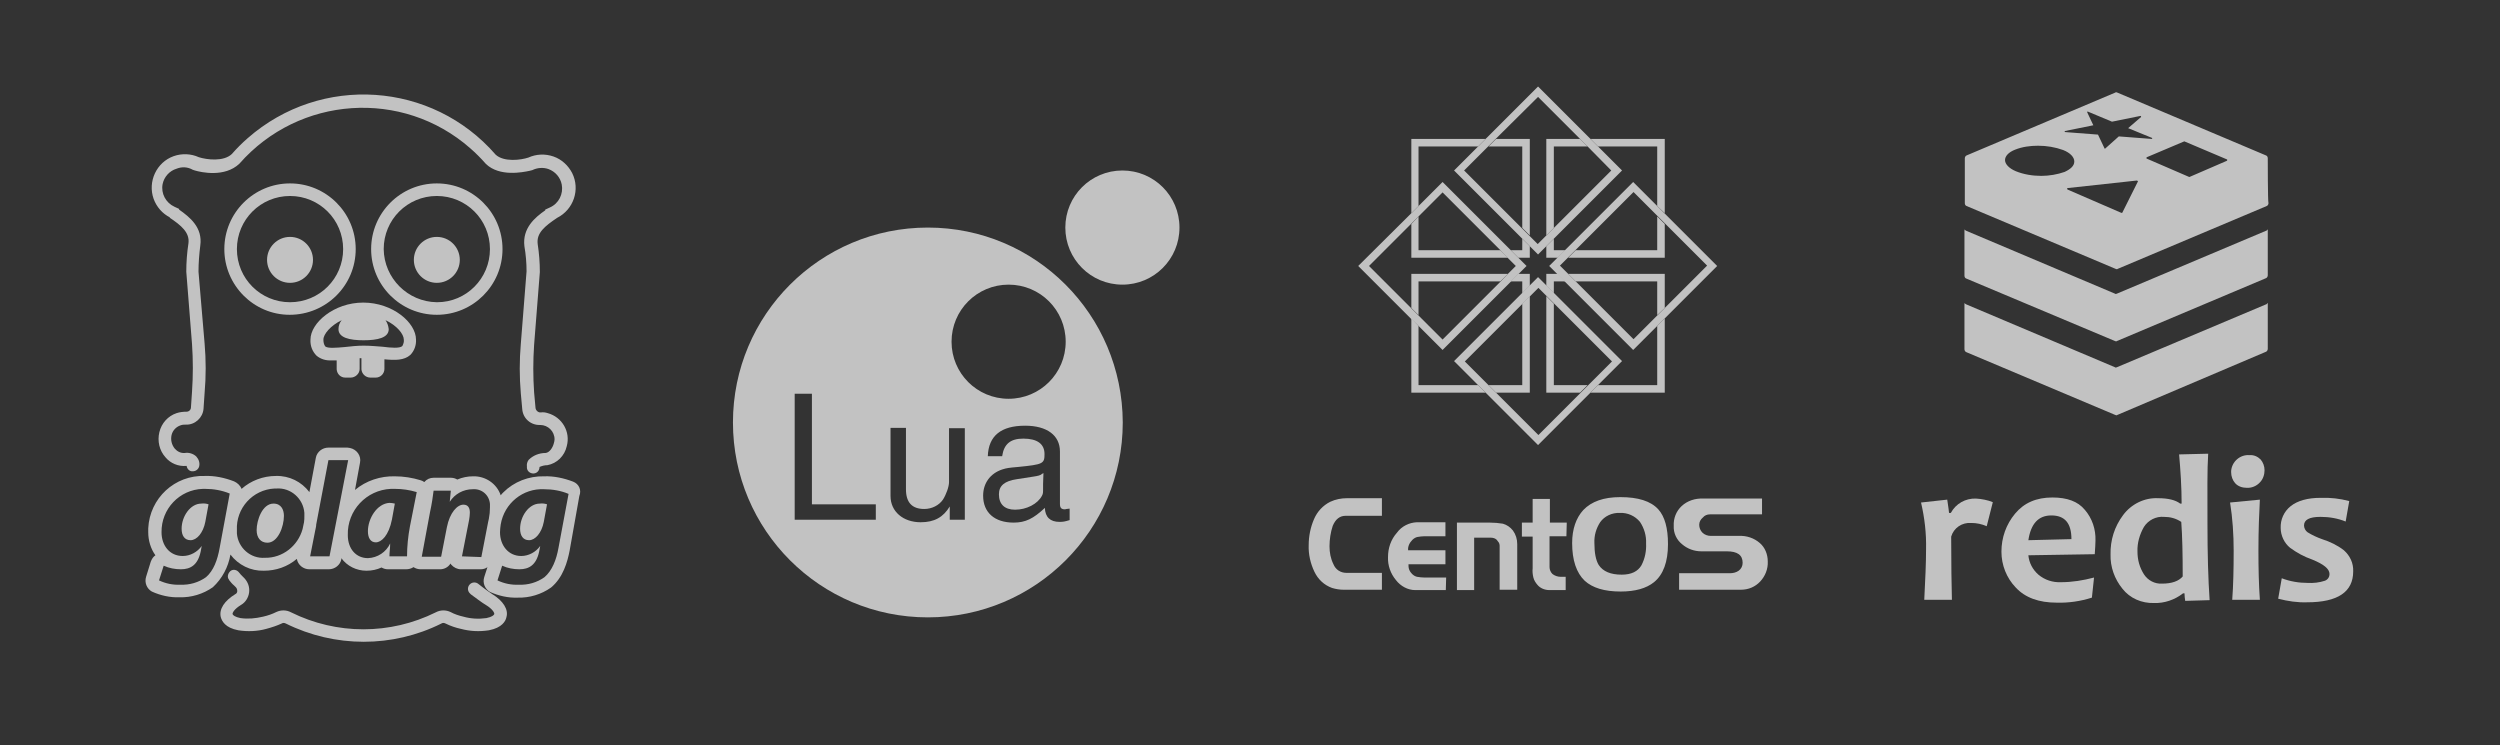 <?xml version="1.0" encoding="utf-8"?>
<!-- Generator: Adobe Illustrator 21.1.0, SVG Export Plug-In . SVG Version: 6.00 Build 0)  -->
<svg version="1.1" id="Layer_1" xmlns="http://www.w3.org/2000/svg" xmlns:xlink="http://www.w3.org/1999/xlink" x="0px" y="0px"
	 viewBox="0 0 696.5 207.6" style="enable-background:new 0 0 696.5 207.6;" xml:space="preserve">
<rect x="0" y="0" width="696.5" height="207.6" fill="#333333" stroke="none"/>
<style type="text/css">
	.st0{fill:none;}
	.st1{opacity:0.7;fill:#FFFFFF;enable-background:new    ;}
	.st2{opacity:0.7;}
	.st3{fill:#FFFFFF;}
	.st4{opacity:0.7;fill:#FFFFFF;}
</style>
<title>golang-centos-redis</title>
<rect class="st0" width="696.5" height="207.6"/>
<g>
	<path id="text5083-9" class="st1" d="M385,164.3h-10.7c-1.1,0-2.2-0.2-3.2-0.5c-2.2-0.8-3.9-2.4-4.9-4.5c-1.1-2.3-1.7-4.9-1.6-7.4
		c0-2.5,0.5-5,1.5-7.3c0.9-2.1,2.5-3.8,4.5-4.8c1.5-0.7,3.1-1,4.7-1h9.7v4.9h-10.1c-1.6,0-2.8,0.9-3.6,2.8c-0.6,1.8-0.9,3.8-0.9,5.7
		c0,1.7,0.3,3.4,1.1,5c0.6,1.5,2,2.4,3.6,2.4h9.9L385,164.3 M402.8,164.4h-8.5c-2.1,0-4.1-1.1-5.4-2.8c-1.5-1.8-2.3-4.1-2.2-6.4
		c0-2.5,0.8-4.9,2.5-6.8c1.3-1.8,3.4-2.8,5.5-2.9h8v3.9h-5.9c-0.6,0-1.3,0.1-1.9,0.2c-0.5,0.1-1,0.4-1.4,0.8
		c-0.8,0.8-1.3,1.8-1.2,2.9h10.4v3.9h-10.3c0,0.5,0,1,0.2,1.5c0.2,0.5,0.5,0.9,0.8,1.2c0.4,0.4,0.9,0.7,1.4,0.8
		c0.7,0.1,1.3,0.2,2,0.2h6.1L402.8,164.4 M422.6,164.3h-4.8v-12.3c0-0.3-0.1-0.6-0.2-0.8c-0.2-0.3-0.4-0.5-0.6-0.8
		c-0.4-0.4-1-0.6-1.6-0.6h-4.7v14.6h-4.8v-18.8h9.2c1.2,0,2.4,0.1,3.6,0.3c1.1,0.3,2.1,1,2.8,1.9c0.8,1.1,1.2,2.4,1.2,3.8V164.3
		 M436.4,149.4h-4.7v8.6c0,0.7,0.3,1.4,0.8,1.9c0.6,0.5,1.5,0.8,2.3,0.8h1.4v3.7h-4.5c-1.3,0-2.6-0.5-3.4-1.5
		c-0.5-0.6-0.9-1.2-1.1-2c-0.2-0.8-0.3-1.7-0.2-2.6v-8.8h-3v-3.9h3v-6.6h4.8v6.6h4.7L436.4,149.4 M464.7,151.6
		c0,4.9-1.3,8.5-3.9,10.6c-2.1,1.7-5.2,2.6-9.3,2.6c-4.5,0-7.8-1-10-3c-2.3-2.2-3.5-5.7-3.5-10.5c0-3.9,1.1-7,3.1-9.2
		c2.3-2.4,5.7-3.6,10.3-3.6c5,0,8.5,1.1,10.6,3.4C463.8,143.9,464.7,147.1,464.7,151.6 M458.6,151.4c0.1-2.1-0.5-4.2-1.7-6
		c-1.4-1.7-3.5-2.6-5.6-2.5c-2.2-0.1-4.3,0.9-5.5,2.6c-1.1,1.7-1.7,3.7-1.6,5.8c0,2.7,0.4,4.8,1.2,6.1c1.2,1.8,3.3,2.7,6.4,2.7
		c2.7,0,4.5-0.9,5.5-2.6C458.3,155.6,458.7,153.5,458.6,151.4 M492.5,156.4c0.1,2.1-0.7,4.1-2.1,5.6c-1.4,1.5-3.3,2.3-5.4,2.3h-17.2
		v-4.6H482c0.8,0,1.7-0.2,2.4-0.7c0.7-0.5,1.1-1.3,1.1-2.2c0-2.2-1.5-3.2-4.4-3.2H474c-2,0-3.9-0.7-5.4-2c-1.5-1.2-2.4-3.1-2.3-5.1
		c-0.1-2.1,0.7-4.1,2.2-5.5c1.6-1.5,3.8-2.2,6-2.1h16.4v4.4h-14.5c-0.8,0-1.5,0.3-2,0.9c-0.6,0.5-1,1.2-1,2c0,0.8,0.3,1.6,0.9,2.2
		c0.6,0.6,1.5,0.9,2.3,0.9h7.9c2.1-0.1,4.2,0.6,5.8,2C491.7,152.5,492.5,154.4,492.5,156.4"/>
	<g class="st2">
		<polygon class="st0" points="434,76.3 431.7,74.1 434,71.8 430.8,71.8 430.8,68.6 428.5,70.8 426.2,68.6 426.2,71.8 423,71.8 
			425.3,74.1 423,76.3 426.2,76.3 426.2,79.6 428.5,77.3 430.8,79.6 430.8,76.3 		"/>
		<polygon class="st3" points="426.2,68.6 424.1,66.5 424.1,69.7 420.9,69.7 423,71.8 426.2,71.8 		"/>
		<polygon class="st3" points="416.8,38.7 414.7,40.8 424.1,40.8 424.1,63.5 426.2,65.6 426.2,38.7 		"/>
		<polygon class="st3" points="395.2,57.4 395.2,40.8 411.8,40.8 413.9,38.7 393.2,38.7 393.2,59.4 		"/>
		<polygon class="st3" points="393.2,62.4 393.2,71.8 420.1,71.8 418,69.7 395.2,69.7 395.2,60.3 		"/>
		<polygon class="st3" points="434,71.8 436.1,69.7 432.9,69.7 432.9,66.5 430.8,68.6 430.8,71.8 		"/>
		<polygon class="st3" points="463.8,62.4 461.7,60.3 461.7,69.7 439,69.7 436.9,71.8 463.8,71.8 		"/>
		<polygon class="st3" points="445.2,40.8 461.7,40.8 461.7,57.4 463.8,59.4 463.8,38.7 443.1,38.7 		"/>
		<polygon class="st3" points="440.2,38.7 430.8,38.7 430.8,65.6 432.9,63.5 432.9,40.8 442.3,40.8 		"/>
		<polygon class="st3" points="463.8,88.7 461.7,90.8 461.7,107.3 445.2,107.3 443.1,109.4 463.8,109.4 		"/>
		<polygon class="st3" points="440.2,109.4 442.3,107.3 432.9,107.3 432.9,84.6 430.8,82.5 430.8,109.4 		"/>
		<polygon class="st3" points="436.1,78.4 434,76.3 430.8,76.3 430.8,79.6 432.9,81.7 432.9,78.4 		"/>
		<polygon class="st3" points="463.8,85.8 463.8,76.3 436.9,76.3 439,78.4 461.7,78.4 461.7,87.8 		"/>
		<polygon class="st3" points="423,76.3 420.9,78.4 424.1,78.4 424.1,81.7 426.2,79.6 426.2,76.3 		"/>
		<polygon class="st3" points="393.2,85.8 395.2,87.8 395.2,78.4 418,78.4 420.1,76.3 393.2,76.3 		"/>
		<polygon class="st3" points="411.8,107.3 395.2,107.3 395.2,90.8 393.2,88.7 393.2,109.4 413.9,109.4 		"/>
		<polygon class="st3" points="416.8,109.4 426.2,109.4 426.2,82.5 424.1,84.6 424.1,107.3 414.7,107.3 		"/>
		<path class="st3" d="M395.2,90.8l6.7,6.7l19-19l2.1-2.1l2.3-2.3l-2.3-2.3l-2.1-2.1l-19-19l-6.7,6.7l-2.1,2.1l-14.7,14.6l14.6,14.6
			L395.2,90.8z M401.9,53.6L418,69.7l2,2.1l2.3,2.3l-2.3,2.3l-2,2.1l-16.1,16.1l-6.7-6.7l-2.1-2.1l-11.7-11.7l11.7-11.7l2.1-2.1
			L401.9,53.6z"/>
		<path class="st3" d="M411.8,40.8l-6.7,6.7l19,19l2.1,2.1l2.3,2.3l2.3-2.3l2.1-2.1l19-19l-6.7-6.7l-2.1-2.1l-14.6-14.6l-14.6,14.6
			L411.8,40.8z M448.9,47.5l-16.1,16.1l-2.1,2.1l-2.3,2.3l-2.3-2.3l-2.1-2.1l-16.1-16.1l6.7-6.7l2.1-2.1L428.5,27l11.7,11.7l2.1,2.1
			L448.9,47.5z"/>
		<path class="st3" d="M461.7,57.4l-6.7-6.7l-19,19l-2.1,2.1l-2.3,2.3l2.3,2.3l2.1,2.1l19,19l6.7-6.7l2.1-2.1l14.6-14.6l-14.6-14.6
			L461.7,57.4z M455.1,94.5L439,78.4l-2.1-2.1l-2.3-2.3l2.3-2.3l2.1-2.1l16.1-16.1l6.7,6.7l2.1,2.1l11.7,11.7l-11.7,11.7l-2.1,2.1
			L455.1,94.5z"/>
		<path class="st3" d="M445.2,107.3l6.7-6.7l-19-19l-2.1-2.1l-2.3-2.3l-2.3,2.3l-2.1,2.1l-19,19l6.7,6.7l2.1,2.1l14.6,14.6
			l14.6-14.6L445.2,107.3z M408.1,100.7l16.1-16.1l2.1-2.1l2.3-2.3l2.3,2.3l2.1,2.1l16.1,16.1l-6.7,6.7l-2.1,2.1l-11.7,11.7
			l-11.7-11.7l-2.1-2.1L408.1,100.7z"/>
	</g>
</g>
<g id="Layer_2-2" class="st2">
	<g id="Layer_1-2-2">
		<path class="st3" d="M99.1,69.4c0-10.1-8.2-18.3-18.3-18.3s-18.3,8.2-18.3,18.3c0,10.1,8.2,18.3,18.2,18.3l0,0
			C90.9,87.7,99.1,79.5,99.1,69.4z M80.8,84.2c-8.2,0-14.8-6.6-14.8-14.8c0-8.2,6.6-14.8,14.8-14.8c8.2,0,14.8,6.6,14.8,14.8
			S89,84.2,80.8,84.2C80.8,84.2,80.8,84.2,80.8,84.2z"/>
		<circle class="st3" cx="80.8" cy="72.4" r="6.4"/>
		<path class="st3" d="M140,69.4c0-10.1-8.2-18.3-18.3-18.3s-18.3,8.2-18.3,18.3c0,10.1,8.2,18.3,18.3,18.3c0,0,0,0,0,0l0,0
			C131.8,87.7,140,79.5,140,69.4z M106.9,69.4c0-8.2,6.6-14.8,14.8-14.8c8.2,0,14.8,6.6,14.8,14.8c0,8.2-6.6,14.8-14.7,14.8h-0.1
			C113.6,84.1,107,77.5,106.9,69.4L106.9,69.4z"/>
		<circle class="st3" cx="121.7" cy="72.4" r="6.4"/>
		<path class="st3" d="M103.2,105.2h1.5c1.3,0,2.4-1.1,2.4-2.4v-2.7c3,0.3,5.5,0.3,7.2-1.2c1.1-1.1,1.7-2.7,1.6-4.3
			c0-4.7-6.5-10.3-14.7-10.3s-14.7,5.7-14.7,10.3c-0.1,1.7,0.5,3.3,1.7,4.5c1.2,1,2.7,1.4,4.2,1.3h1.4v2.5c0.1,1.3,1.1,2.3,2.4,2.3
			h1.5c1.3,0,2.5-1.1,2.5-2.4v-3h0.5v3.1C100.8,104.2,101.9,105.2,103.2,105.2z M90.6,96.5c-0.4-0.6-0.5-1.2-0.5-1.9
			c0-1.5,2-3.9,5.1-5.4c-0.6,0.7-0.9,1.6-0.9,2.5c0,2.4,3.1,3.1,7,3.1s7-0.7,7-3.1c-0.1-0.9-0.4-1.8-0.9-2.5
			c3.2,1.5,5.1,3.9,5.1,5.4c0.1,0.6-0.1,1.2-0.4,1.8c-0.7,0.7-3.2,0.5-5.5,0.2c-1.6-0.1-3.3-0.3-5.3-0.3c-1.8,0-3.6,0.2-5.4,0.4
			C93.6,96.9,91.3,97.1,90.6,96.5L90.6,96.5z"/>
		<path class="st3" d="M47.2,60.6L47.2,60.6c3.3,2.2,5.7,4.2,5.3,7.2c-0.4,2.6-0.6,5.3-0.6,7.9l1.6,20.2c0.3,4.4,0.3,8.8,0,13.2
			l-0.3,4.4c0,0.7-0.6,1.2-1.2,1.2c-0.9,0-1.9,0.1-2.8,0.4c-2.4,0.8-4.2,2.8-4.8,5.3c-0.6,2.5,0,5.1,1.7,7c1.4,1.7,3.6,2.6,5.8,2.4
			H52c0.1,0.8,0.7,1.4,1.4,1.5h0.3c0.9,0,1.6-0.6,1.8-1.4c0.2-1-0.1-1.9-0.8-2.7c-0.8-0.8-2.1-1.2-3.2-1c-1.1,0.1-2.1-0.4-2.8-1.2
			c-0.9-1.1-1.2-2.5-0.9-3.8c0.3-1.3,1.3-2.3,2.5-2.7c0.5-0.2,1-0.2,1.5-0.2c2.5,0.1,4.7-1.9,4.9-4.4l0.3-4.4
			c0.4-4.6,0.4-9.2,0-13.8l-1.7-20c0-2.4,0.2-4.9,0.5-7.3c0.7-5-2.9-7.9-5.9-10v-0.2l-1.3-0.6c-2.4-1.1-3.8-3.7-3.3-6.3
			c0.4-2,1.9-3.7,3.9-4.3c1.5-0.6,3.1-0.5,4.5,0.3l0.6,0.2c1.7,0.5,8.3,2,12.4-1.9c16.6-18.9,45.4-20.9,64.3-4.3
			c1.6,1.4,3,2.8,4.4,4.4c3.8,3.6,10.2,2.3,12.1,1.9l0,0l0.8-0.2c1.4-0.7,3.1-0.8,4.5-0.3c1.9,0.7,3.3,2.3,3.7,4.3
			c0.5,2.6-0.8,5.3-3.3,6.4l-1.3,0.6v0.2c-2.9,2-6.4,5-5.8,10c0.4,2.3,0.6,4.7,0.6,7l-1.6,20.2c-0.4,4.6-0.4,9.2,0,13.8l0.4,4.4
			c0.2,2.6,2.4,4.5,5,4.4c2.2,0,4,1.8,4,4c0,0.4-0.1,0.7-0.2,1.1c-0.3,1.2-1.2,2.6-2.3,2.7c-1.8,0-3.5,0.7-4.7,1.9
			c-0.4,0.5-0.6,1.2-0.5,1.9c-0.1,1,0.6,1.8,1.6,1.9c1,0.1,1.8-0.6,1.9-1.6c0-0.1,0-0.1,0-0.2c0.7-0.3,1.4-0.5,2.2-0.5
			c2.7-0.5,4.8-2.6,5.4-5.3c1.1-4-1.3-8.1-5.3-9.2c-0.6-0.2-1.3-0.3-1.9-0.2l0,0c-0.7,0.1-1.4-0.5-1.5-1.2l-0.4-4.4
			c-0.3-4.4-0.3-8.8,0-13.2l1.6-20.3c0-2.6-0.2-5.2-0.6-7.8c-0.4-3.1,2-5,5.4-7.3c4.6-2.3,6.5-7.9,4.2-12.5
			c-1.1-2.1-2.9-3.8-5.2-4.6c-2.3-0.8-4.8-0.7-7,0.3l0,0c-2.1,0.7-6.8,1.3-9.1-0.8C120.4,22.7,89.4,20.6,69,38.5
			c-1.6,1.4-3.1,2.9-4.4,4.4c-2.3,2.2-7,1.6-9.2,0.9l0,0c-2.2-1-4.7-1.1-7-0.3c-4.8,1.7-7.3,7.1-5.6,11.9c0.8,2.2,2.4,4.1,4.6,5.2
			L47.2,60.6z"/>
		<path class="st3" d="M137.1,165.5c-0.3-0.2-2.2-1.5-3.8-2.8c-0.7-0.6-1.8-0.6-2.5,0.2c-0.6,0.7-0.6,1.8,0.2,2.5
			c0.1,0.1,0.1,0.1,0.2,0.2l0,0c0.8,0.6,3.5,2.6,4.1,2.9c2,1.2,2.5,2.3,2.4,2.6s-0.7,0.8-2.2,1.1c-2.1,0.3-4.3,0.2-6.4-0.4
			c-1.3-0.3-2.5-0.7-3.6-1.3c-1.3-0.6-2.8-0.6-4.1,0.1c-12.7,6.3-27.6,6.3-40.3,0c-1.3-0.7-2.8-0.7-4.1-0.1c-1.2,0.6-2.4,1-3.7,1.3
			c-2.1,0.5-4.2,0.7-6.3,0.4c-1.5-0.3-2.1-0.8-2.2-1.1s0.4-1.4,2.4-2.6c1.2-0.7,2-2,2.2-3.4c0.2-1.5-0.3-2.9-1.3-4l-0.5-0.5
			c-0.4-0.4-0.7-0.7-1-1.1c-0.6-0.8-1.7-1-2.4-0.4s-1,1.7-0.4,2.4l0.1,0.2c0.4,0.5,0.8,1,1.3,1.4l0.5,0.5c0.3,0.3,0.4,0.7,0.4,1.1
			c0,0.3-0.2,0.7-0.5,0.8c-3.1,1.9-4.6,4.2-4.1,6.4c0.3,1.1,1.2,3,4.9,3.7c2.6,0.4,5.3,0.3,7.8-0.4c1.5-0.4,3-0.9,4.3-1.5
			c0.3-0.2,0.7-0.2,1.1,0c13.7,6.8,29.8,6.8,43.4,0c0.3-0.2,0.7-0.2,1.1,0c1.4,0.7,2.9,1.2,4.3,1.5c2.6,0.7,5.2,0.8,7.8,0.4
			c3.7-0.7,4.7-2.6,4.9-3.7C141.7,169.8,140.2,167.4,137.1,165.5z"/>
		<path class="st3" d="M50.6,147.3c0,1.9,0.8,3.2,2.5,3.2s3.5-2,4.1-5.1l0.9-4.9c-0.6-0.2-1.3-0.3-2-0.2
			C53,140.3,50.6,143.9,50.6,147.3z"/>
		<path class="st3" d="M76.2,140.3c-3.1,0-4.7,4.6-4.7,7.4c0,2.1,1.1,3.5,3,3.5c2.9,0,4.6-4.4,4.6-7.5
			C79.1,142.1,78.4,140.3,76.2,140.3z"/>
		<path class="st3" d="M102.5,148c0,1.8,0.7,3.1,2.2,3.1s3.6-1.8,4.5-6.4l0.8-4.4c-0.5-0.1-1-0.2-1.5-0.2
			C105,140.3,102.5,144.5,102.5,148z"/>
		<path class="st3" d="M159.7,134.2c-2.6-1-5.4-1.6-8.1-1.5c-4.3-0.1-8.4,1.5-11.4,4.5c-0.3,0.3-0.5,0.5-0.7,0.8
			c-1.1-3.3-4.3-5.4-7.7-5.3c-1.5,0-3,0.3-4.4,0.9c-0.5-0.3-1.1-0.5-1.8-0.5h-4.8c-1,0-1.9,0.4-2.6,1.2c-0.3-0.2-0.6-0.4-1-0.5
			c-2.3-0.7-4.7-1.1-7.2-1.1c-4-0.1-8,1.2-11.1,3.8l1.4-7.6c0.4-1.9-0.9-3.7-2.8-4.1c-0.2,0-0.5-0.1-0.7-0.1h-5.3
			c-1.7,0-3.2,1.2-3.5,2.8l-1.8,9.6c-2.2-2.9-5.6-4.6-9.3-4.5c-3.6,0-7,1.3-9.6,3.6c-0.4-1-1.2-1.7-2.1-2.1c-2.6-1-5.4-1.6-8.1-1.5
			c-8.4-0.3-15.4,6.2-15.8,14.6c0,0.4,0,0.7,0,1.1c0,2.3,0.7,4.6,2,6.4c-0.6,0.4-1,1-1.3,1.8l-1.3,4.2c-0.5,1.6,0.2,3.3,1.6,4.1
			c2.4,1.1,5.1,1.7,7.7,1.6c3.3,0.1,6.6-0.9,9.3-2.8c2.6-2.4,4.3-5.6,4.9-9.1c2.2,2.9,5.6,4.6,9.3,4.5c3.4,0,6.6-1.1,9.2-3.3
			c0.3,1.7,1.8,2.9,3.5,2.9h5.4c1.7,0,3.2-1.2,3.5-2.8v-0.3c1.6,2.2,4.2,3.5,7,3.5c1.5,0,2.9-0.3,4.2-0.9c0.5,0.3,1.1,0.5,1.8,0.5h5
			c0.8,0,1.5-0.2,2.1-0.6c0.6,0.4,1.3,0.6,2,0.6h5.4c1.2,0,2.3-0.6,2.9-1.6l0.2,0.3c0.7,0.8,1.7,1.3,2.7,1.3h5.5
			c0.7,0,1.4-0.2,1.9-0.6l-0.9,2.8c-0.5,1.6,0.2,3.3,1.6,4.1c2.4,1.1,5.1,1.7,7.7,1.6c3.3,0.1,6.6-0.9,9.3-2.8
			c3.4-2.8,4.6-7.2,5.2-10.3l2.7-15.2C162.1,136.4,161.2,134.8,159.7,134.2z M57.4,160.8c-2.1,1.5-4.6,2.2-7.1,2.1
			c-2.1,0.1-4.1-0.3-6-1.2l1.3-4.1c1.5,0.7,3.2,1,4.8,1c2.7,0,4.7-1.2,5.5-4.9l0.3-1.6l0,0c-1.2,1.7-3.2,2.8-5.3,2.8
			c-3.7,0-5.9-3-5.9-6.6c-0.1-6.5,5-11.9,11.5-12.1h0.7c2.3,0,4.6,0.4,6.8,1.3l-2.8,15.1C60.6,156,59.5,159,57.4,160.8z M73.8,155.4
			c-4,0.3-7.5-2.8-7.8-6.8c0-0.3,0-0.6,0-0.9c-0.3-6.1,4.4-11.3,10.5-11.6h0.5c4-0.3,7.5,2.8,7.8,6.8c0,0.3,0,0.5,0,0.8
			c0,0.6,0,1.2-0.1,1.8l-0.4,1.9C83,152.1,78.7,155.5,73.8,155.4z M86.4,155l1.4-7.1c0.1-0.6,0.3-1.2,0.3-1.8l3.4-17.9H97L91.8,155
			L86.4,155z M108.5,155c0-1.1,0.2-2.3,0.2-3.6l0,0c-1.1,2.4-3.5,4-6.2,4.1c-3.3,0-5.6-2.6-5.6-6.4c-0.2-6.9,5.2-12.6,12-12.9
			c0,0,0,0,0,0c0.4,0,0.8,0,1.1,0c2.1,0,4.1,0.3,6.1,0.9l-1.9,9.6c-0.5,2.7-0.8,5.5-0.8,8.3H108.5z M128.7,155l2-10.2
			c0.1-0.7,0.2-1.3,0.2-2c0-1.3-0.5-2.2-1.8-2.2c-1.7,0-3.8,2.2-4.6,6.3l-1.6,8.2h-5.4l2.3-12.4c0.5-2.3,0.8-4.3,1-6h4.8l-0.3,3.1
			l0,0c1.4-2.2,3.8-3.5,6.4-3.5c2.5-0.2,4.6,1.6,4.8,4.1c0,0.3,0,0.7,0,1c0,1-0.1,2.1-0.3,3.1l-0.2,0.9l0,0l-1.9,9.8L128.7,155z
			 M155.6,152.6c-0.6,3.4-1.8,6.4-3.9,8.2c-2.1,1.5-4.6,2.2-7.1,2.1c-2.1,0.1-4.1-0.3-6-1.2l1.3-4.1c1.5,0.7,3.2,1,4.8,1
			c2.7,0,4.7-1.2,5.5-4.9l0.3-1.6l0,0c-1.2,1.7-3.2,2.8-5.3,2.8c-3.6,0-5.9-3-5.9-6.6c0-0.7,0.1-1.5,0.2-2.2l0,0
			c1-5.9,6.2-10.1,12.1-9.8c2.3,0,4.7,0.4,6.8,1.3L155.6,152.6z"/>
		<path class="st3" d="M144.9,147.3c0,1.9,0.8,3.2,2.5,3.2s3.5-2,4.1-5.1l0.9-4.9c-0.6-0.2-1.3-0.3-2-0.2
			C147.3,140.3,144.9,143.9,144.9,147.3z"/>
	</g>
</g>
<path class="st1" d="M631.7,84.4c-0.1,0.2-0.2,0.4-0.4,0.4l-41.5,17.5c-0.1,0-0.2,0.1-0.3,0.1c-0.1,0-0.2,0-0.3-0.1l-41.4-17.5
	c-0.2-0.1-0.4-0.2-0.4-0.4c-0.1,0.1-0.1,0.2-0.1,0.4v12.5c0,0.3,0.2,0.7,0.5,0.8l41.5,17.5c0.1,0,0.2,0.1,0.3,0.1
	c0.1,0,0.2,0,0.3-0.1L631.3,98c0.3-0.1,0.5-0.5,0.5-0.8V84.7C631.8,84.6,631.8,84.5,631.7,84.4L631.7,84.4z M631.7,63.9
	c-0.1,0.2-0.2,0.4-0.4,0.4l-41.5,17.5c-0.1,0-0.2,0.1-0.3,0.1c-0.1,0-0.2,0-0.3-0.1l-41.4-17.5c-0.2-0.1-0.4-0.2-0.4-0.4
	c-0.1,0.1-0.1,0.2-0.1,0.4v12.5c0,0.4,0.2,0.7,0.5,0.8L589.2,95c0.1,0,0.2,0.1,0.3,0.1c0.1,0,0.2,0,0.3-0.1l41.5-17.5
	c0.3-0.1,0.5-0.5,0.5-0.8V64.3C631.8,64.2,631.8,64,631.7,63.9L631.7,63.9z M631.8,44.1c0-0.4-0.2-0.7-0.5-0.8l-41.4-17.5
	c-0.1,0-0.2-0.1-0.3-0.1c-0.1,0-0.2,0-0.3,0.1l-41.4,17.5c-0.3,0.1-0.5,0.5-0.5,0.8v12.5c0,0.4,0.2,0.7,0.5,0.8l41.5,17.5
	c0.1,0,0.2,0.1,0.3,0.1c0.1,0,0.2,0,0.3-0.1l41.5-17.5c0.3-0.1,0.5-0.5,0.5-0.8C631.8,56.2,631.8,44.5,631.8,44.1L631.8,44.1z
	 M575.3,36.5l7.9-1.6l-1.7-3.6c0-0.1,0-0.1,0-0.2c0.1,0,0.1,0,0.2,0l6.7,2.8l7.9-1.6c0.1,0,0.1,0,0.2,0.1c0,0.1,0,0.2,0,0.2
	l-3.6,3.1l6.6,2.7c0.1,0,0.1,0.1,0.1,0.2c0,0.1-0.1,0.1-0.2,0.1l-9.1-0.7l-3.8,3.4c0,0-0.1,0-0.1,0l0,0c-0.1,0-0.1,0-0.1-0.1
	l-1.8-3.8l-9.1-0.7c-0.1,0-0.2-0.1-0.2-0.2S575.3,36.5,575.3,36.5L575.3,36.5z M568.7,49c-2.4,0-4.9-0.4-7.1-1.3c-1.9-0.8-3-2-3-3.1
	s1-2.2,2.8-2.9c2-0.8,4.2-1.1,6.4-1.1c2.4,0,4.8,0.4,7,1.2c2,0.8,3.1,2,3.1,3.2s-1,2.1-2.7,2.9C573.2,48.6,570.9,49,568.7,49z
	 M595.6,50.6l-4.3,8.6c0,0.1-0.1,0.1-0.2,0.1h-0.1l-15-6.5c-0.1-0.1-0.1-0.2-0.1-0.3c0,0,0.1-0.1,0.1-0.1l19.3-2.1
	c0.1,0,0.2,0,0.2,0.1C595.7,50.5,595.7,50.6,595.6,50.6L595.6,50.6z M620.4,44.8L610,49.3h-0.1l-11.8-5.1c-0.1,0-0.1-0.1-0.1-0.2
	c0-0.1,0-0.1,0.1-0.2l10.4-4.4c0,0,0.1,0,0.1,0l11.8,5c0.1,0,0.1,0.1,0.1,0.2C620.5,44.7,620.5,44.7,620.4,44.8L620.4,44.8z"/>
<g class="st2">
	<path class="st3" d="M543.5,142.9H543c0-0.4-0.2-1.6-0.5-3.7l-7.3,0.8c1,4.3,1.5,8.6,1.4,13c0,3.7-0.2,8.4-0.5,14.1h7.7
		c-0.1-4.1-0.2-10-0.2-17.6c0.7-2.4,3-4,5.6-3.8c1.5,0,2.9,0.3,4.3,0.9l1.7-6.7c-1.5-0.6-3.1-0.9-4.7-1
		C547.6,138.8,544.9,140.3,543.5,142.9z"/>
	<path class="st3" d="M571.8,138.6c-4.5,0-7.9,1.5-10.4,4.5c-2.5,3-3.8,6.7-3.8,10.6c0,3.7,1.4,7.3,4,10c2.6,2.8,6.4,4.2,11.4,4.2
		c3.3,0.1,6.7-0.4,9.8-1.4l0.6-5.6c-3,0.8-6.1,1.3-9.2,1.3c-2.3,0.1-4.5-0.6-6.3-2.1c-1.6-1.4-2.6-3.3-2.8-5.4l18.5-0.3
		c0.1-1.6,0.2-2.9,0.2-3.8c0.1-3.1-0.9-6.2-3-8.6C578.9,139.7,575.9,138.6,571.8,138.6z M565.1,150.5c0.7-4.6,2.8-6.9,6.4-6.9
		c3.8,0,5.6,2.2,5.6,6.6L565.1,150.5z"/>
	<path class="st3" d="M615.2,126.4l-8.1,0.2c0.4,4.6,0.7,9.1,0.7,13.7h-0.4c-1.3-1-3.4-1.5-6.1-1.5c-3.8-0.2-7.5,1.6-9.8,4.7
		c-2.4,3.2-3.6,7-3.5,11c-0.1,3.4,1.1,6.8,3.3,9.5c2.1,2.7,5.4,4.1,8.8,4c2.9,0.1,5.8-0.9,8.1-2.7h0.4c0,0.7,0.1,1.4,0.2,2.1
		l6.8-0.2c-0.4-5.8-0.6-12.9-0.6-21.4S614.9,130.9,615.2,126.4z M602.3,162.6c-2,0.1-3.9-0.9-5-2.6c-1.2-1.9-1.8-4-1.8-6.3
		c-0.1-2.4,0.6-4.8,1.8-6.9c1.2-1.9,3.4-3,5.6-2.8c1.7,0,3.3,0.4,4.8,1.4c0.3,4,0.4,9.1,0.4,15.2C607,161.9,605.1,162.6,602.3,162.6
		z"/>
	<path class="st3" d="M626.7,126.8c-2.6-0.2-4.9,1.8-5.1,4.4c0,0.1,0,0.3,0,0.4c0,1.1,0.4,2.2,1.1,3c0.8,0.9,2,1.3,3.2,1.3
		c1.4,0.1,2.8-0.5,3.7-1.5c0.9-0.9,1.3-2.2,1.3-3.4c0-1.1-0.4-2.2-1.1-3C629,127.2,627.9,126.7,626.7,126.8z"/>
	<path class="st3" d="M629.6,139.2l-8.3,0.8c0.7,4.4,1,8.9,1,13.4c0,5.1-0.1,9.7-0.4,13.7h7.7c-0.3-4.2-0.4-8.7-0.4-13.7
		C629.2,147.6,629.4,142.9,629.6,139.2z"/>
	<path class="st3" d="M653,153.3c-1.8-1.4-3.9-2.4-6.1-3.1c-1.4-0.5-2.7-1.1-4-1.9c-0.6-0.4-1-1.2-1-1.9c0-1.6,1.5-2.4,4.6-2.4
		c2.4,0,4.8,0.4,7,1.3l1-5.7c-2.6-0.7-5.3-1-8-0.9c-3.6,0-6.4,0.8-8.3,2.3c-1.9,1.5-2.9,3.8-2.8,6.1c0,2.1,1,4.2,2.6,5.5
		c1.9,1.4,3.9,2.5,6.2,3.3c3.2,1.3,4.8,2.6,4.8,4c0,0.9-0.5,1.6-1.3,1.9c-1.5,0.5-3.2,0.7-4.8,0.6c-2.4,0-4.9-0.4-7.2-1.3l-1,5.7
		c2.7,0.7,5.4,1.1,8.1,1c8.5,0,12.8-2.9,12.8-8.6C655.7,156.9,654.7,154.8,653,153.3z"/>
</g>
<g>
	<path class="st4" d="M328.6,63.4c0-8.8-7.1-15.9-15.9-15.9c-8.8,0-15.9,7.1-15.9,15.9c0,8.8,7.1,15.9,15.9,15.9
		C321.5,79.3,328.6,72.2,328.6,63.4L328.6,63.4z"/>
	<g class="st2">
		<path class="st3" d="M258.5,63.4c-30,0-54.3,24.3-54.3,54.3s24.3,54.3,54.3,54.3c30,0,54.3-24.3,54.3-54.3l0,0
			C312.7,87.7,288.5,63.4,258.5,63.4z M244,144.8h-22.6v-35.1h4.8v30.8H244V144.8z M268.8,144.8h-4.2v-3.7c-1.8,3-4.3,4.4-8.1,4.4
			c-4.9,0-8.4-3-8.4-7.3v-19l0,0v0h4.3v17.1c0,3.7,1.7,5.5,5.1,5.5c2.1,0,4.1-1,5.2-2.6c0.9-1.4,1.7-3.6,1.7-4.9v-15h4.4V144.8z
			 M265.1,95.2c0-8.8,7.1-15.9,15.9-15.9c8.8,0,15.9,7.1,15.9,15.9c0,8.8-7.1,15.9-15.9,15.9C272.2,111.1,265.1,104,265.1,95.2z
			 M298,141.7v3.2c-1.3,0.4-1.8,0.5-2.8,0.5c-2.6,0-4-1.3-4.1-3.9c-3.2,3-5.4,4.1-8.7,4.1c-5.3,0-8.5-2.8-8.5-7.5
			c0-3.5,2-6.2,5.3-7.3c1.2-0.4,2-0.5,4.4-0.7c7-0.7,7.4-0.9,7.4-3.6c0-2.8-2-4.3-5.9-4.3c-3.6,0-5.4,1.5-5.9,4.9h-4
			c0.2-5.7,3.7-8.5,10.4-8.5c6.1,0,9.7,2.7,9.7,7.2v14.6c0,1.1,0.4,1.5,1.4,1.5C296.9,141.8,297.3,141.8,298,141.7L298,141.7z"/>
		<path class="st3" d="M287.8,132.8l-4.5,0.7c-3.4,0.5-5,1.8-5,4.2c0,2.8,1.6,4.3,4.5,4.3c3.2,0,6.3-1.6,7.5-3.9
			c0.3-0.6,0.3-0.8,0.3-2.1v-1.2l0.1-2.9v-0.1c-0.1,0-0.2,0.2-0.4,0.2C290,132.4,289.2,132.6,287.8,132.8z"/>
	</g>
</g>
</svg>

